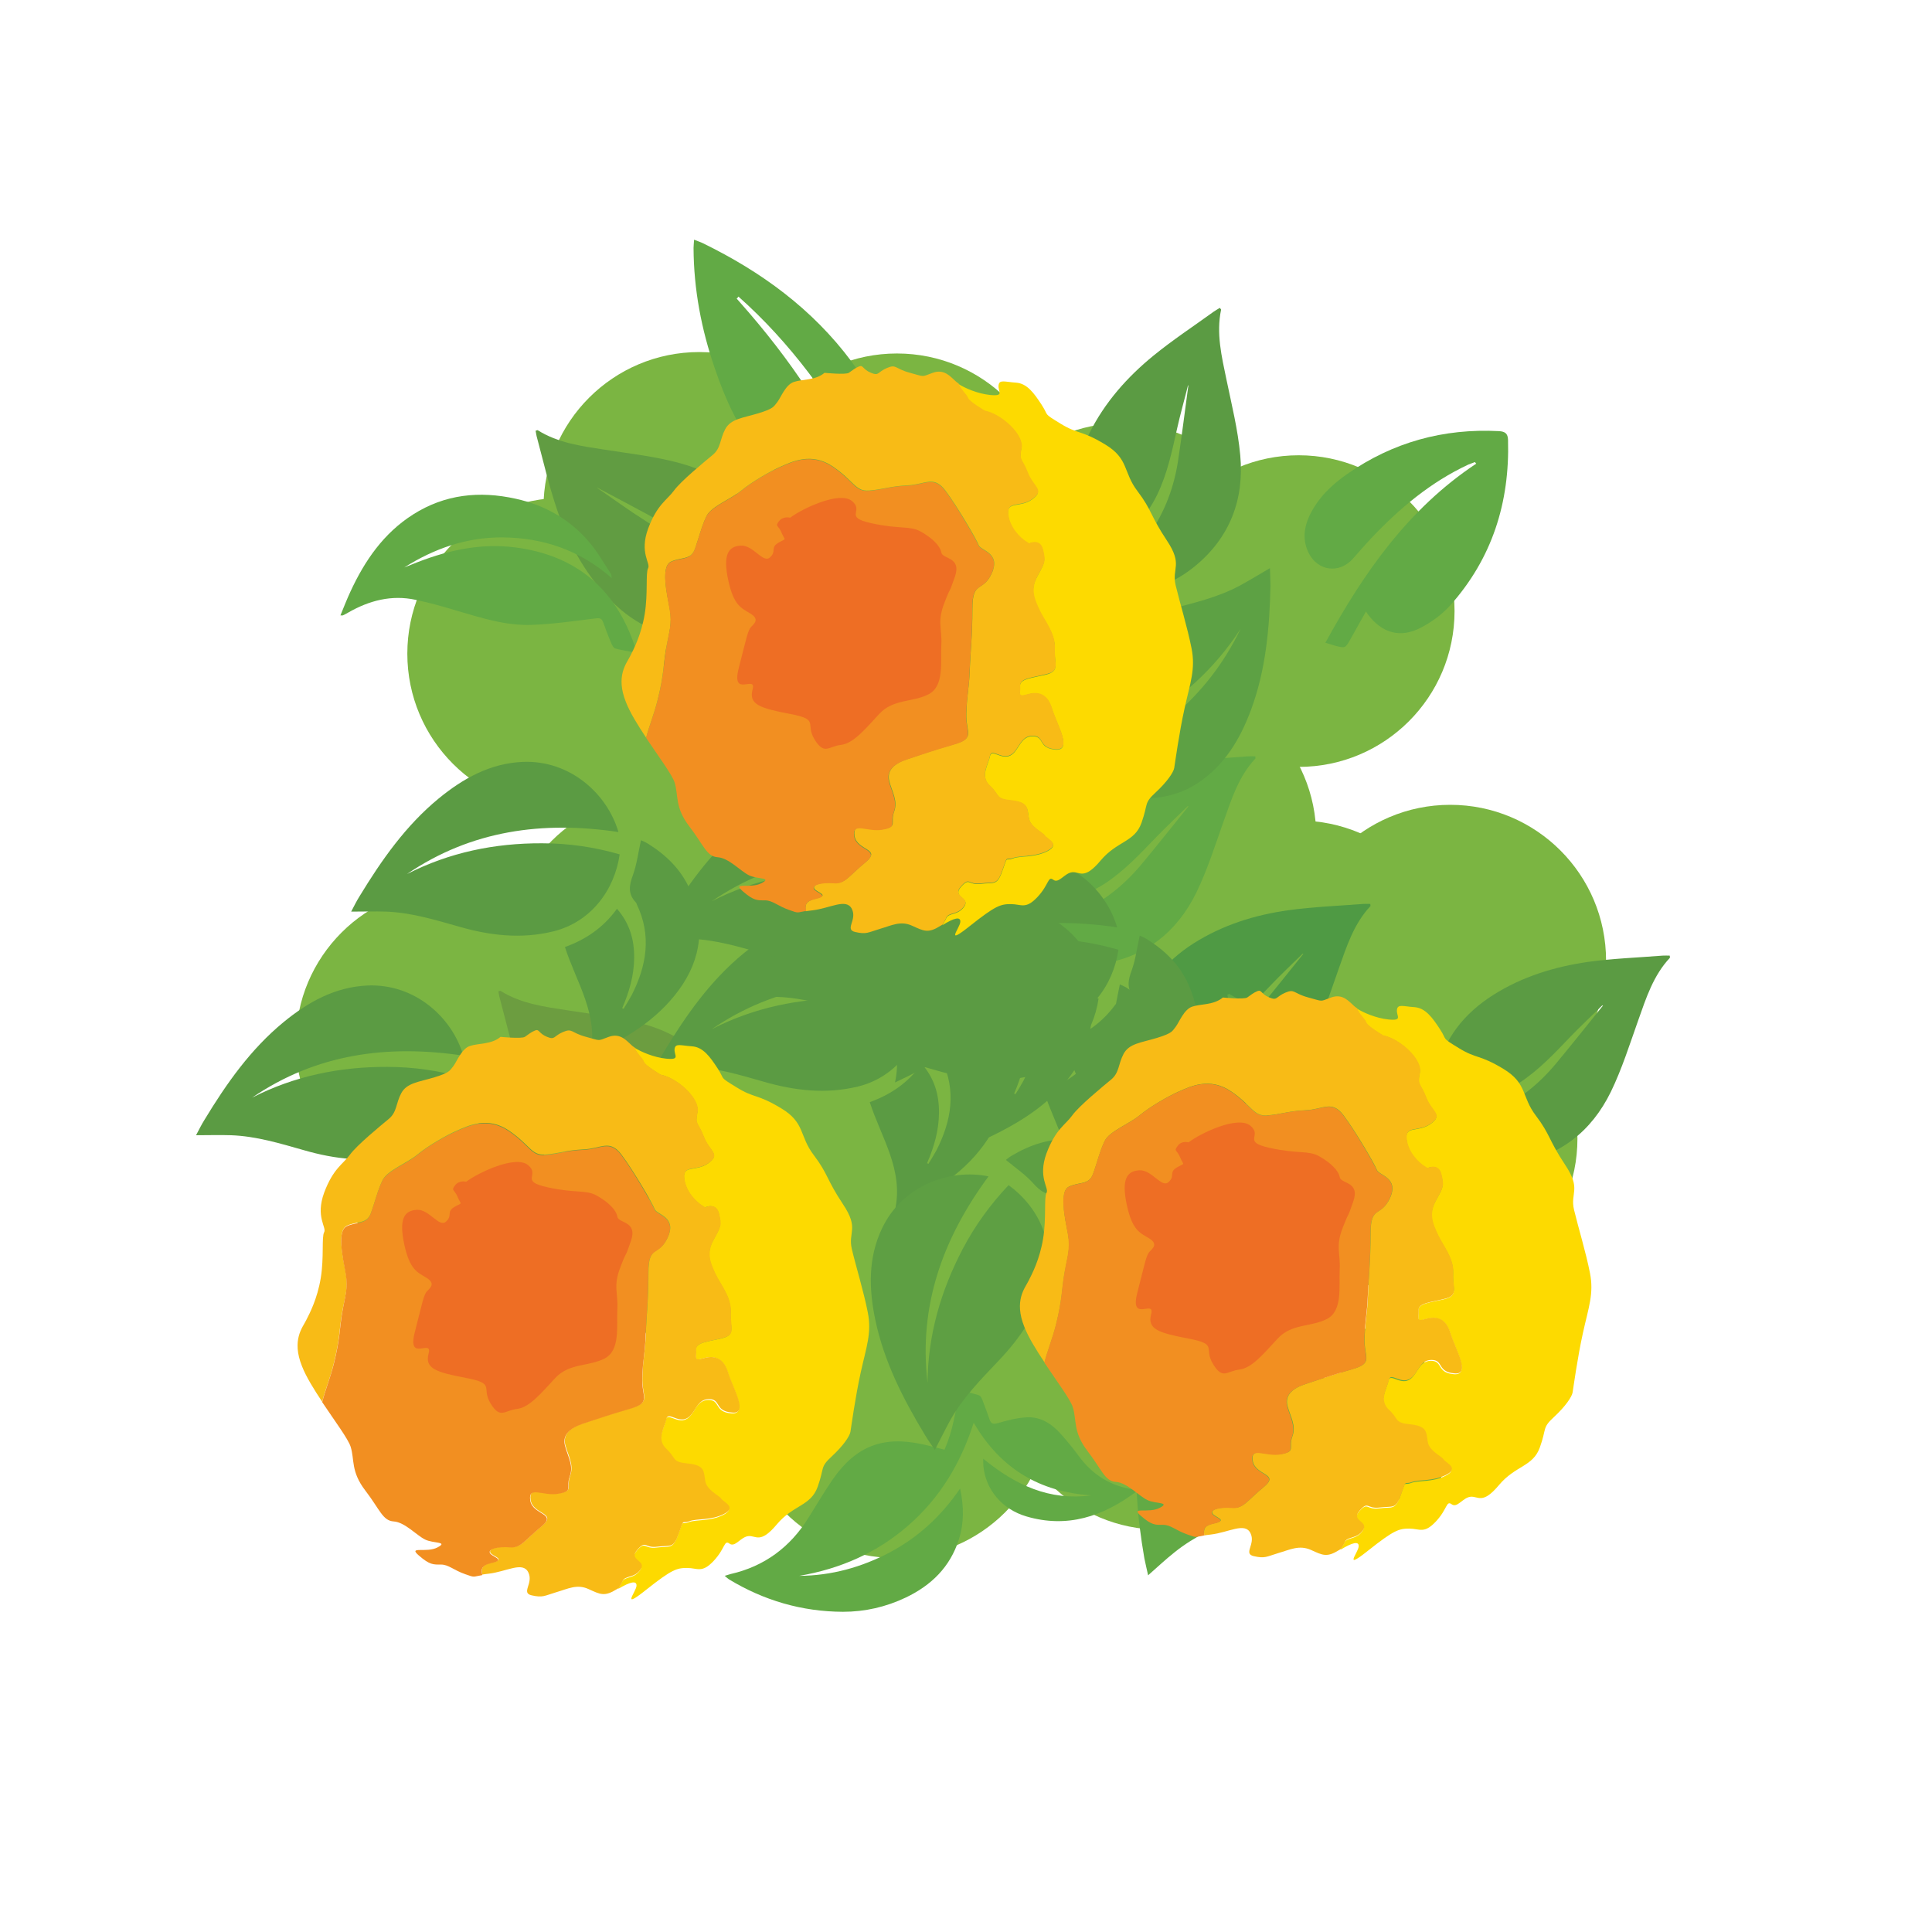 <?xml version="1.0" encoding="utf-8"?>
<!-- Generator: Adobe Illustrator 23.1.1, SVG Export Plug-In . SVG Version: 6.00 Build 0)  -->
<svg version="1.1" id="Layer_1" xmlns="http://www.w3.org/2000/svg" xmlns:xlink="http://www.w3.org/1999/xlink" x="0px" y="0px"
	 viewBox="0 0 108 108" style="enable-background:new 0 0 108 108;" xml:space="preserve">
<style type="text/css">
	.st0{fill:#7BB542;}
	.st1{fill:#62AA45;}
	.st2{fill:#5B9B43;}
	.st3{fill:#5DA144;}
	.st4{fill:#4F9A44;}
	.st5{fill:#619C42;}
	.st6{fill:#6C9D40;}
	.st7{fill:#5E9F43;}
	.st8{fill:#FDDA00;}
	.st9{fill:#F8BB16;}
	.st10{fill:#F28F21;}
	.st11{fill:#EE6E24;}
</style>
<g>
	<path class="st0" d="M40.19,36.54c0,4.81-3.9,8.71-8.71,8.71c-4.81,0-8.71-3.9-8.71-8.71c0-4.81,3.9-8.71,8.71-8.71
		C36.29,27.82,40.19,31.73,40.19,36.54"/>
	<path class="st0" d="M47.8,28.39c0,4.81-3.9,8.71-8.71,8.71c-4.81,0-8.71-3.9-8.71-8.71s3.9-8.71,8.71-8.71
		C43.9,19.68,47.8,23.58,47.8,28.39"/>
	<path class="st0" d="M58.85,28.47c0,4.81-3.9,8.71-8.71,8.71c-4.81,0-8.71-3.9-8.71-8.71c0-4.81,3.9-8.71,8.71-8.71
		C54.95,19.76,58.85,23.66,58.85,28.47"/>
	<path class="st0" d="M71.46,32.36c0,4.81-3.9,8.71-8.71,8.71c-4.81,0-8.71-3.9-8.71-8.71c0-4.81,3.9-8.71,8.71-8.71
		C67.56,23.64,71.46,27.55,71.46,32.36"/>
	<path class="st0" d="M81.31,34.16c0,4.81-3.9,8.71-8.71,8.71c-4.81,0-8.71-3.9-8.71-8.71c0-4.81,3.9-8.71,8.71-8.71
		C77.4,25.45,81.31,29.35,81.31,34.16"/>
	<path class="st0" d="M89.78,53.7c0,4.81-3.9,8.71-8.71,8.71c-4.81,0-8.71-3.9-8.71-8.71c0-4.81,3.9-8.71,8.71-8.71
		C85.88,44.99,89.78,48.89,89.78,53.7"/>
	<path class="st0" d="M81.31,54.58c0,4.81-3.9,8.71-8.71,8.71c-4.81,0-8.71-3.9-8.71-8.71c0-4.81,3.9-8.71,8.71-8.71
		C77.4,45.87,81.31,49.77,81.31,54.58"/>
	<path class="st0" d="M88.18,63.65c0,4.81-3.9,8.71-8.71,8.71c-4.81,0-8.71-3.9-8.71-8.71c0-4.81,3.9-8.71,8.71-8.71
		C84.28,54.94,88.18,58.84,88.18,63.65"/>
	<path class="st0" d="M73.58,76.8c0,4.81-3.9,8.71-8.71,8.71c-4.81,0-8.71-3.9-8.71-8.71c0-4.81,3.9-8.71,8.71-8.71
		C69.68,68.09,73.58,71.99,73.58,76.8"/>
	<path class="st0" d="M58.74,78.38c0,4.81-3.9,8.71-8.71,8.71c-4.81,0-8.71-3.9-8.71-8.71s3.9-8.71,8.71-8.71
		C54.84,69.67,58.74,73.57,58.74,78.38"/>
	<path class="st0" d="M37.19,70.28c0,4.81-3.9,8.71-8.71,8.71c-4.81,0-8.71-3.9-8.71-8.71c0-4.81,3.9-8.71,8.71-8.71
		C33.29,61.57,37.19,65.47,37.19,70.28"/>
	<path class="st0" d="M33.96,58.29c0,4.81-3.9,8.71-8.71,8.71c-4.81,0-8.71-3.9-8.71-8.71c0-4.81,3.9-8.71,8.71-8.71
		C30.06,49.57,33.96,53.47,33.96,58.29"/>
	<path class="st0" d="M47.17,39.42c0,4.81-3.9,8.71-8.71,8.71c-4.81,0-8.71-3.9-8.71-8.71c0-4.81,3.9-8.71,8.71-8.71
		C43.27,30.71,47.17,34.61,47.17,39.42"/>
	<path class="st0" d="M60.86,42.32c0,4.81-3.9,8.71-8.71,8.71c-4.81,0-8.71-3.9-8.71-8.71c0-4.81,3.9-8.71,8.71-8.71
		C56.95,33.6,60.86,37.5,60.86,42.32"/>
	<path class="st0" d="M73.58,46.77c0,4.81-3.9,8.71-8.71,8.71c-4.81,0-8.71-3.9-8.71-8.71c0-4.81,3.9-8.71,8.71-8.71
		C69.68,38.06,73.58,41.96,73.58,46.77"/>
	<path class="st0" d="M73.58,58.29c0,4.81-3.9,8.71-8.71,8.71c-4.81,0-8.71-3.9-8.71-8.71c0-4.81,3.9-8.71,8.71-8.71
		C69.68,49.57,73.58,53.47,73.58,58.29"/>
	<path class="st0" d="M62.92,66.06c0,4.81-3.9,8.71-8.71,8.71c-4.81,0-8.71-3.9-8.71-8.71c0-4.81,3.9-8.71,8.71-8.71
		C59.02,57.35,62.92,61.25,62.92,66.06"/>
	<path class="st0" d="M48.01,65.09c0,4.81-3.9,8.71-8.71,8.71c-4.81,0-8.71-3.9-8.71-8.71c0-4.81,3.9-8.71,8.71-8.71
		C44.11,56.38,48.01,60.28,48.01,65.09"/>
	<path class="st0" d="M50.03,66.98c0,4.81-3.9,8.71-8.71,8.71c-4.81,0-8.71-3.9-8.71-8.71s3.9-8.71,8.71-8.71
		C46.13,58.26,50.03,62.16,50.03,66.98"/>
	<path class="st0" d="M45.71,53.16c0,4.81-3.9,8.71-8.71,8.71c-4.81,0-8.71-3.9-8.71-8.71c0-4.81,3.9-8.71,8.71-8.71
		C41.81,44.45,45.71,48.35,45.71,53.16"/>
	<path class="st1" d="M40.51,88.09c0.14-0.04,0.24-0.07,0.33-0.1c1.89-0.43,3.33-1.5,4.35-3.14c0.45-0.72,0.88-1.45,1.36-2.15
		c1.3-1.87,2.81-2.45,5.04-1.96c0.4,0.09,0.79,0.19,1.21,0.3c0.46-1.06,0.64-2.16,0.81-3.33c0.4,0.1,0.77,0.17,1.12,0.29
		c0.09,0.03,0.16,0.18,0.2,0.29c0.13,0.34,0.26,0.69,0.38,1.04c0.09,0.26,0.2,0.3,0.48,0.22c0.52-0.15,1.05-0.29,1.59-0.32
		c0.79-0.05,1.41,0.36,1.92,0.93c0.36,0.4,0.71,0.83,1.03,1.27c0.77,1.03,1.77,1.65,3.04,1.83c0.05,0.01,0.09,0.03,0.14,0.04
		c-0.01,0.05-0.01,0.1-0.03,0.11c-1.83,1.36-3.82,2.03-6.1,1.36c-1.37-0.4-2.29-1.51-2.41-2.83c-0.01-0.11,0-0.22-0.01-0.4
		c1.79,1.47,3.71,2.37,6.04,2.05c-2.87-0.19-5.07-1.48-6.57-4.06c-0.73,2.29-1.9,4.21-3.65,5.74c-1.75,1.53-3.81,2.43-6.1,2.82
		c1.8-0.01,3.48-0.48,5.06-1.31c1.58-0.84,2.87-2.02,3.93-3.57c0.22,1.02,0.22,1.94-0.07,2.85c-0.49,1.54-1.54,2.56-2.96,3.24
		c-1.11,0.53-2.29,0.8-3.52,0.8c-2.29-0.01-4.42-0.63-6.38-1.82C40.68,88.24,40.62,88.18,40.51,88.09"/>
	<path class="st2" d="M89.57,56.2c-0.59,0.58-1.2,1.15-1.78,1.75c-0.89,0.93-1.76,1.86-2.84,2.57c-1.35,0.88-3.44,1.48-4.89,1.33
		c0.08-0.63,0.12-1.27,0.25-1.9c0.41-1.9,1.54-3.3,3.16-4.33c1.63-1.03,3.43-1.58,5.31-1.85c1.38-0.19,2.77-0.24,4.16-0.35
		c0.13-0.01,0.27,0,0.4,0c0,0.08,0.02,0.11,0.01,0.12c-0.93,0.99-1.33,2.25-1.77,3.49c-0.48,1.35-0.91,2.72-1.53,4
		c-1.09,2.23-2.88,3.64-5.38,4c-1.25,0.18-2.48,0.04-3.61-0.58c-0.02-0.01-0.05-0.02-0.06-0.04c-0.6-0.74-1.4-0.61-2.2-0.54
		c-0.59,0.05-0.75-0.12-0.79-0.83c0.49,0,0.98,0.01,1.47,0c3.01-0.09,5.53-1.23,7.48-3.56c0.9-1.08,1.77-2.18,2.65-3.27
		C89.59,56.22,89.58,56.21,89.57,56.2"/>
	<path class="st2" d="M66.41,21.54c-0.2,0.81-0.43,1.61-0.61,2.42c-0.28,1.25-0.54,2.5-1.1,3.67c-0.69,1.45-2.18,3.05-3.49,3.67
		c-0.26-0.58-0.56-1.15-0.77-1.75c-0.64-1.84-0.4-3.62,0.46-5.34c0.86-1.72,2.11-3.13,3.58-4.33c1.08-0.88,2.25-1.65,3.37-2.46
		c0.11-0.08,0.23-0.14,0.34-0.21c0.04,0.06,0.07,0.08,0.07,0.1c-0.28,1.33,0.03,2.61,0.3,3.91c0.29,1.4,0.64,2.8,0.77,4.22
		c0.23,2.47-0.57,4.6-2.53,6.21c-0.98,0.8-2.1,1.32-3.39,1.38c-0.03,0-0.05,0.01-0.08,0c-0.9-0.33-1.52,0.21-2.17,0.68
		c-0.48,0.35-0.7,0.28-1.11-0.3c0.42-0.26,0.85-0.5,1.26-0.77c2.53-1.64,4.1-3.92,4.55-6.92c0.21-1.39,0.38-2.78,0.57-4.17
		C66.44,21.55,66.42,21.55,66.41,21.54"/>
	<path class="st1" d="M66.4,45.06c-0.59,0.58-1.2,1.15-1.78,1.75c-0.89,0.92-1.76,1.86-2.84,2.57c-1.35,0.88-3.44,1.48-4.89,1.33
		c0.08-0.63,0.12-1.27,0.25-1.9c0.41-1.9,1.54-3.3,3.16-4.33c1.63-1.03,3.43-1.59,5.31-1.85c1.38-0.19,2.77-0.24,4.16-0.35
		c0.13-0.01,0.27,0,0.4,0c0,0.08,0.02,0.11,0.01,0.12c-0.93,0.99-1.33,2.25-1.77,3.49c-0.48,1.35-0.91,2.72-1.53,4
		c-1.09,2.23-2.88,3.64-5.38,4c-1.25,0.18-2.48,0.04-3.61-0.58c-0.02-0.01-0.05-0.02-0.06-0.04c-0.6-0.74-1.4-0.61-2.2-0.54
		c-0.59,0.05-0.75-0.12-0.79-0.83c0.49,0,0.98,0.01,1.47,0c3.01-0.09,5.53-1.23,7.48-3.56c0.9-1.08,1.77-2.18,2.65-3.27
		C66.41,45.08,66.4,45.07,66.4,45.06"/>
	<path class="st3" d="M40.29,39.23c0.69,0.46,1.38,0.93,2.09,1.37c1.09,0.67,2.19,1.33,3.11,2.24c1.15,1.13,2.17,3.06,2.33,4.5
		c-0.64,0.05-1.27,0.15-1.91,0.15c-1.95,0-3.55-0.81-4.89-2.18c-1.35-1.37-2.27-3.02-2.92-4.8c-0.48-1.31-0.82-2.66-1.22-3.99
		c-0.04-0.13-0.06-0.26-0.08-0.39c0.07-0.02,0.1-0.04,0.12-0.03c1.17,0.7,2.48,0.83,3.79,1c1.42,0.19,2.85,0.32,4.24,0.66
		c2.41,0.59,4.16,2.05,5.04,4.42c0.44,1.19,0.55,2.42,0.19,3.66c-0.01,0.02-0.01,0.05-0.02,0.07c-0.6,0.74-0.3,1.5-0.07,2.27
		c0.17,0.57,0.04,0.76-0.65,0.95c-0.1-0.48-0.19-0.96-0.31-1.44c-0.72-2.93-2.36-5.15-5.04-6.57c-1.24-0.65-2.5-1.27-3.75-1.91
		L40.29,39.23z"/>
	<path class="st4" d="M72.82,53.31c-0.59,0.58-1.2,1.15-1.77,1.75c-0.89,0.93-1.76,1.86-2.84,2.57c-1.35,0.88-3.44,1.48-4.89,1.33
		c0.08-0.63,0.12-1.27,0.25-1.9c0.41-1.9,1.54-3.3,3.16-4.33c1.63-1.03,3.43-1.59,5.31-1.85c1.38-0.19,2.77-0.24,4.16-0.35
		c0.13-0.01,0.27,0,0.4,0c0,0.08,0.02,0.11,0.01,0.12c-0.93,0.99-1.33,2.25-1.77,3.49c-0.48,1.35-0.91,2.72-1.53,4
		c-1.09,2.23-2.88,3.64-5.38,4c-1.25,0.18-2.48,0.04-3.61-0.58c-0.02-0.01-0.05-0.02-0.07-0.04c-0.6-0.74-1.4-0.61-2.2-0.54
		c-0.59,0.05-0.75-0.12-0.79-0.83c0.49,0,0.98,0.01,1.47,0c3.01-0.09,5.53-1.23,7.48-3.56c0.9-1.08,1.77-2.18,2.65-3.27
		C72.84,53.33,72.83,53.32,72.82,53.31"/>
	<path class="st5" d="M33.38,27.27c0.68,0.47,1.36,0.96,2.05,1.42c1.08,0.7,2.15,1.38,3.05,2.31c1.12,1.16,2.1,3.11,2.22,4.55
		c-0.64,0.04-1.27,0.12-1.91,0.11c-1.95-0.05-3.53-0.89-4.84-2.3c-1.31-1.4-2.2-3.07-2.81-4.87c-0.45-1.32-0.76-2.68-1.12-4.02
		c-0.04-0.13-0.05-0.26-0.08-0.39c0.07-0.02,0.1-0.04,0.12-0.03c1.15,0.72,2.46,0.89,3.76,1.09c1.41,0.22,2.85,0.38,4.22,0.76
		c2.39,0.65,4.11,2.15,4.93,4.54c0.41,1.2,0.5,2.43,0.1,3.66c-0.01,0.02-0.01,0.05-0.03,0.07c-0.62,0.73-0.34,1.49-0.12,2.27
		c0.16,0.57,0.02,0.76-0.67,0.93c-0.09-0.48-0.17-0.97-0.28-1.45c-0.65-2.94-2.24-5.21-4.89-6.68c-1.23-0.68-2.47-1.33-3.71-1.99
		C33.4,27.25,33.39,27.26,33.38,27.27"/>
	<path class="st6" d="M31.3,58.61c0.68,0.47,1.36,0.96,2.05,1.42c1.08,0.7,2.15,1.38,3.05,2.31c1.12,1.16,2.1,3.11,2.22,4.55
		c-0.64,0.04-1.27,0.12-1.91,0.11c-1.95-0.05-3.53-0.9-4.84-2.3c-1.31-1.4-2.2-3.07-2.81-4.87c-0.45-1.32-0.76-2.68-1.12-4.02
		c-0.04-0.13-0.05-0.26-0.08-0.39c0.07-0.02,0.1-0.04,0.12-0.03c1.15,0.72,2.46,0.89,3.76,1.09c1.41,0.22,2.85,0.38,4.22,0.76
		c2.39,0.65,4.11,2.15,4.93,4.54c0.41,1.2,0.5,2.43,0.1,3.66C41,65.46,41,65.49,40.98,65.51c-0.62,0.73-0.34,1.49-0.12,2.27
		c0.16,0.57,0.02,0.76-0.67,0.93c-0.09-0.48-0.17-0.97-0.28-1.45c-0.65-2.94-2.24-5.21-4.89-6.68c-1.23-0.68-2.47-1.33-3.71-1.99
		C31.31,58.59,31.3,58.6,31.3,58.61"/>
	<path class="st1" d="M72.05,58.79c0.68,0.47,1.36,0.96,2.05,1.42c1.08,0.7,2.15,1.38,3.05,2.31c1.12,1.16,2.1,3.11,2.22,4.55
		c-0.64,0.04-1.27,0.12-1.91,0.11c-1.95-0.05-3.53-0.9-4.84-2.3c-1.31-1.4-2.2-3.07-2.81-4.87c-0.45-1.32-0.76-2.68-1.12-4.02
		c-0.04-0.13-0.05-0.26-0.08-0.39c0.07-0.02,0.1-0.04,0.12-0.03c1.15,0.72,2.46,0.89,3.76,1.09c1.41,0.22,2.85,0.38,4.22,0.76
		c2.39,0.65,4.11,2.15,4.93,4.54c0.41,1.2,0.5,2.43,0.1,3.66c-0.01,0.02-0.01,0.05-0.03,0.07c-0.62,0.73-0.34,1.49-0.12,2.27
		c0.16,0.57,0.02,0.76-0.67,0.93c-0.09-0.48-0.17-0.97-0.28-1.45c-0.65-2.94-2.24-5.21-4.89-6.68c-1.23-0.68-2.47-1.33-3.71-1.99
		L72.05,58.79z"/>
	<path class="st1" d="M82.45,25.83c-0.12,0.05-0.25,0.09-0.37,0.14c-2.1,0.98-3.84,2.44-5.42,4.11c-0.36,0.38-0.69,0.77-1.04,1.16
		c-0.75,0.84-1.95,0.69-2.46-0.32c-0.35-0.7-0.28-1.4,0.04-2.09c0.47-0.99,1.24-1.73,2.12-2.34c2.54-1.77,5.37-2.55,8.47-2.39
		c0.34,0.02,0.5,0.13,0.51,0.49c0.1,3.5-0.89,6.63-3.24,9.26c-0.45,0.5-1.03,0.92-1.62,1.23c-1.15,0.61-2.18,0.32-2.97-0.73
		c-0.03-0.04-0.06-0.08-0.11-0.17c-0.31,0.56-0.6,1.06-0.88,1.57c-0.28,0.49-0.28,0.49-0.83,0.35c-0.18-0.05-0.35-0.11-0.56-0.17
		c2.15-3.93,4.65-7.5,8.43-10.01C82.5,25.89,82.47,25.86,82.45,25.83"/>
	<path class="st1" d="M41.18,16.69c0.23,0.26,0.46,0.53,0.69,0.79c2.76,3.21,5.04,6.72,6.57,10.69c0.08,0.21,0.16,0.43,0.24,0.64
		c0.08,0.22,0.03,0.35-0.24,0.31c-0.01,0-0.03-0.01-0.04-0.01c-0.96-0.09-0.96-0.09-1.24-1.03c-0.09-0.3-0.19-0.6-0.28-0.87
		c-0.51,0.03-0.99,0.12-1.46,0.07c-1.24-0.13-2.13-0.89-2.89-1.8c-1.21-1.44-1.97-3.12-2.57-4.88c-0.75-2.18-1.18-4.42-1.19-6.74
		c0-0.13,0.02-0.27,0.03-0.46c0.2,0.08,0.36,0.13,0.5,0.2c3.26,1.59,6.12,3.68,8.3,6.61c0.75,1.01,1.3,2.12,1.39,3.4
		c0.05,0.73-0.19,1.56-0.62,2.09c-1.92-3.4-4.16-6.52-7.09-9.12C41.24,16.64,41.21,16.67,41.18,16.69"/>
	<path class="st1" d="M34.2,32.32c-1.79-1.57-3.84-2.26-6.12-2.28c-1.99-0.01-3.8,0.62-5.48,1.68c0.13-0.05,0.26-0.1,0.38-0.15
		c1.87-0.77,3.8-1.23,5.82-0.97c3.35,0.43,5.58,2.27,6.67,5.48c0.02,0.07,0.05,0.14,0.06,0.22c0.01,0.03-0.01,0.07-0.04,0.17
		c-0.37-0.07-0.74-0.12-1.1-0.22c-0.1-0.03-0.18-0.2-0.23-0.32c-0.16-0.37-0.3-0.75-0.44-1.14c-0.08-0.23-0.2-0.25-0.43-0.22
		c-1.18,0.14-2.36,0.32-3.55,0.36c-1.45,0.06-2.83-0.39-4.2-0.79c-0.76-0.23-1.53-0.45-2.31-0.61c-1.34-0.29-2.59,0.04-3.76,0.71
		c-0.1,0.06-0.2,0.11-0.3,0.16c-0.02,0.01-0.05,0-0.14,0c0.19-0.46,0.36-0.9,0.56-1.33c0.8-1.73,1.85-3.26,3.5-4.31
		c1.78-1.13,3.71-1.33,5.74-0.88c1.64,0.36,3.04,1.16,4.13,2.45c0.45,0.53,0.8,1.16,1.19,1.75C34.18,32.13,34.18,32.2,34.2,32.32"/>
	<path class="st2" d="M14.09,61.36c2.36-1.21,4.9-1.73,7.55-1.72c1.48,0,2.92,0.21,4.34,0.62c-0.29,2.02-1.63,3.8-3.73,4.31
		c-1.78,0.43-3.52,0.23-5.25-0.27c-1.34-0.38-2.68-0.79-4.09-0.84c-0.63-0.02-1.26,0-1.95,0c0.16-0.3,0.3-0.59,0.47-0.86
		c1.23-2.03,2.58-3.95,4.43-5.47c1.37-1.12,2.87-1.96,4.69-2.04c2.65-0.11,4.73,1.79,5.35,3.92C21.67,58.38,17.69,58.9,14.09,61.36"
		/>
	<path class="st2" d="M26.19,68.89c0.15-0.25,0.31-0.5,0.45-0.76c0.84-1.65,1.12-3.33,0.29-5.07c-0.02-0.05-0.04-0.1-0.07-0.13
		c-0.44-0.47-0.36-0.95-0.15-1.51c0.22-0.61,0.3-1.27,0.45-1.95c0.09,0.04,0.24,0.1,0.37,0.18c1.02,0.63,1.86,1.44,2.35,2.54
		c0.88,1.99,0.69,3.89-0.61,5.66c-1.25,1.7-2.99,2.73-4.95,3.64c0.5-2.27-0.77-4.06-1.41-6.05c1.17-0.42,2.15-1.09,2.91-2.14
		c0.71,0.82,0.97,1.73,0.96,2.75c0,0.99-0.28,1.91-0.67,2.81C26.14,68.86,26.17,68.87,26.19,68.89"/>
	<path class="st2" d="M22.75,48.86c2.37-1.21,4.9-1.73,7.55-1.72c1.48,0,2.92,0.21,4.34,0.62c-0.29,2.02-1.63,3.8-3.73,4.31
		c-1.78,0.43-3.52,0.23-5.25-0.27c-1.34-0.38-2.68-0.79-4.08-0.84c-0.63-0.02-1.26,0-1.95,0c0.16-0.3,0.3-0.59,0.47-0.86
		c1.23-2.02,2.58-3.95,4.43-5.47c1.37-1.12,2.87-1.96,4.69-2.04c2.65-0.11,4.73,1.79,5.35,3.92C30.34,45.88,26.35,46.41,22.75,48.86
		"/>
	<path class="st2" d="M34.86,56.39c0.15-0.25,0.31-0.5,0.45-0.76c0.84-1.65,1.12-3.33,0.29-5.07c-0.02-0.05-0.03-0.1-0.07-0.13
		c-0.44-0.47-0.36-0.95-0.15-1.51c0.22-0.61,0.3-1.27,0.45-1.95c0.09,0.04,0.24,0.1,0.37,0.18c1.02,0.63,1.86,1.44,2.35,2.54
		c0.88,1.99,0.69,3.89-0.61,5.66c-1.25,1.7-2.99,2.73-4.95,3.64c0.5-2.27-0.77-4.06-1.41-6.05c1.17-0.42,2.15-1.09,2.91-2.14
		c0.71,0.82,0.97,1.73,0.96,2.75c-0.01,0.99-0.28,1.91-0.67,2.81C34.8,56.37,34.83,56.38,34.86,56.39"/>
	<path class="st2" d="M39.79,57.53c2.36-1.21,4.9-1.73,7.55-1.72c1.48,0,2.92,0.21,4.34,0.62c-0.29,2.02-1.63,3.8-3.73,4.31
		c-1.78,0.43-3.52,0.23-5.25-0.27c-1.34-0.38-2.68-0.79-4.09-0.84c-0.63-0.02-1.26,0-1.95,0c0.16-0.3,0.3-0.59,0.47-0.86
		c1.23-2.03,2.58-3.95,4.43-5.47c1.37-1.12,2.87-1.96,4.69-2.04c2.65-0.11,4.73,1.79,5.35,3.92C47.37,54.55,43.39,55.07,39.79,57.53
		"/>
	<path class="st2" d="M51.9,65.06c0.15-0.25,0.31-0.5,0.45-0.76c0.84-1.65,1.12-3.33,0.29-5.07c-0.02-0.05-0.04-0.1-0.07-0.13
		c-0.44-0.47-0.36-0.95-0.15-1.51c0.22-0.61,0.3-1.27,0.45-1.95c0.09,0.04,0.24,0.1,0.37,0.18c1.02,0.63,1.86,1.44,2.35,2.54
		c0.88,1.99,0.69,3.89-0.61,5.66c-1.25,1.7-2.99,2.73-4.95,3.64c0.5-2.27-0.77-4.06-1.41-6.05c1.17-0.42,2.15-1.09,2.91-2.14
		c0.71,0.82,0.97,1.73,0.96,2.75c-0.01,0.99-0.28,1.91-0.67,2.81C51.84,65.03,51.87,65.04,51.9,65.06"/>
	<path class="st2" d="M44.66,53.63c2.37-1.21,4.9-1.73,7.55-1.72c1.48,0,2.92,0.21,4.34,0.62c-0.29,2.02-1.63,3.8-3.73,4.31
		c-1.78,0.43-3.52,0.23-5.25-0.27c-1.34-0.38-2.68-0.79-4.08-0.84c-0.63-0.02-1.26,0-1.95,0c0.16-0.3,0.3-0.59,0.47-0.86
		c1.23-2.02,2.58-3.95,4.43-5.47c1.37-1.12,2.87-1.96,4.69-2.04c2.65-0.11,4.73,1.79,5.35,3.92C52.24,50.65,48.26,51.18,44.66,53.63
		"/>
	<path class="st2" d="M56.77,61.16c0.15-0.25,0.31-0.5,0.45-0.76c0.84-1.65,1.12-3.33,0.29-5.07c-0.02-0.05-0.03-0.1-0.07-0.13
		c-0.44-0.47-0.36-0.95-0.15-1.51c0.22-0.61,0.3-1.27,0.45-1.95c0.09,0.04,0.24,0.1,0.37,0.18c1.02,0.63,1.86,1.44,2.35,2.54
		c0.88,1.99,0.69,3.89-0.61,5.66c-1.25,1.7-2.99,2.73-4.95,3.64c0.5-2.27-0.77-4.06-1.41-6.05c1.17-0.42,2.15-1.09,2.91-2.14
		c0.71,0.82,0.97,1.73,0.96,2.75c-0.01,0.99-0.28,1.91-0.67,2.81C56.71,61.14,56.74,61.15,56.77,61.16"/>
	<path class="st2" d="M50.63,54.19c2.36-1.21,4.9-1.73,7.55-1.72c1.48,0,2.92,0.21,4.34,0.62c-0.29,2.02-1.63,3.8-3.73,4.31
		c-1.78,0.43-3.52,0.23-5.25-0.27c-1.34-0.38-2.68-0.79-4.08-0.84c-0.63-0.02-1.26,0-1.95,0c0.16-0.3,0.3-0.59,0.47-0.86
		c1.23-2.02,2.58-3.95,4.43-5.47c1.37-1.12,2.87-1.96,4.69-2.04c2.65-0.11,4.73,1.79,5.35,3.92C58.22,51.21,54.23,51.74,50.63,54.19
		"/>
	<path class="st2" d="M62.74,61.72c0.15-0.25,0.31-0.5,0.45-0.76c0.84-1.65,1.12-3.33,0.29-5.07c-0.02-0.05-0.04-0.1-0.07-0.13
		c-0.44-0.47-0.36-0.95-0.15-1.51c0.22-0.61,0.3-1.27,0.45-1.95c0.09,0.04,0.24,0.1,0.37,0.18c1.02,0.63,1.86,1.44,2.35,2.54
		c0.88,1.99,0.69,3.89-0.61,5.66c-1.25,1.7-2.99,2.73-4.95,3.64c0.5-2.27-0.77-4.06-1.41-6.05c1.17-0.42,2.15-1.09,2.91-2.14
		c0.71,0.82,0.97,1.73,0.96,2.75c-0.01,0.99-0.28,1.91-0.67,2.81C62.68,61.7,62.71,61.71,62.74,61.72"/>
	<path class="st2" d="M49.52,56.92c2.37-1.21,4.9-1.73,7.55-1.72c1.48,0,2.92,0.21,4.34,0.62c-0.29,2.02-1.63,3.8-3.73,4.31
		c-1.78,0.43-3.52,0.23-5.25-0.27c-1.34-0.38-2.68-0.79-4.08-0.84c-0.63-0.02-1.26,0-1.95,0.01c0.16-0.3,0.3-0.59,0.47-0.86
		c1.23-2.03,2.58-3.95,4.43-5.47c1.37-1.12,2.87-1.96,4.69-2.04c2.65-0.11,4.73,1.79,5.35,3.92C57.1,53.94,53.12,54.47,49.52,56.92"
		/>
	<path class="st2" d="M61.63,64.45c0.15-0.25,0.31-0.5,0.45-0.76c0.84-1.65,1.12-3.33,0.29-5.07c-0.02-0.05-0.03-0.1-0.07-0.13
		c-0.44-0.47-0.36-0.95-0.15-1.51c0.22-0.61,0.3-1.27,0.45-1.95c0.09,0.04,0.24,0.1,0.37,0.18c1.02,0.63,1.86,1.44,2.35,2.54
		c0.88,1.99,0.69,3.89-0.61,5.66c-1.25,1.7-2.99,2.73-4.95,3.64c0.5-2.27-0.77-4.06-1.41-6.05c1.17-0.42,2.15-1.09,2.91-2.14
		c0.71,0.82,0.97,1.73,0.96,2.75c-0.01,0.99-0.28,1.91-0.67,2.81C61.57,64.43,61.6,64.44,61.63,64.45"/>
	<path class="st2" d="M39.79,50.38c2.36-1.21,4.9-1.73,7.55-1.72c1.48,0,2.92,0.21,4.34,0.62c-0.29,2.02-1.63,3.8-3.73,4.31
		c-1.78,0.43-3.52,0.23-5.25-0.27c-1.34-0.38-2.68-0.79-4.09-0.84c-0.63-0.02-1.26,0-1.95,0c0.16-0.3,0.3-0.59,0.47-0.86
		c1.23-2.03,2.58-3.95,4.43-5.47c1.37-1.12,2.87-1.96,4.69-2.04c2.65-0.11,4.73,1.79,5.35,3.92C47.37,47.4,43.39,47.92,39.79,50.38"
		/>
	<path class="st2" d="M51.9,57.91c0.15-0.25,0.31-0.5,0.45-0.76c0.84-1.65,1.12-3.33,0.29-5.07c-0.02-0.05-0.04-0.1-0.07-0.13
		c-0.44-0.47-0.36-0.95-0.15-1.51c0.22-0.61,0.3-1.27,0.45-1.95c0.09,0.04,0.24,0.1,0.37,0.18c1.02,0.63,1.86,1.44,2.35,2.54
		c0.88,1.99,0.69,3.89-0.61,5.66c-1.25,1.7-2.99,2.73-4.95,3.64c0.5-2.27-0.77-4.06-1.41-6.05c1.17-0.42,2.15-1.09,2.91-2.14
		c0.71,0.82,0.97,1.73,0.96,2.75c-0.01,0.99-0.28,1.91-0.67,2.81C51.84,57.88,51.87,57.89,51.9,57.91"/>
	<path class="st1" d="M65.17,84.41c1-2.47,2.57-4.51,4.58-6.24c1.12-0.96,2.35-1.75,3.69-2.37c1.1,1.72,1.26,3.94,0,5.7
		c-1.06,1.49-2.51,2.48-4.15,3.24c-1.26,0.59-2.54,1.15-3.64,2.04c-0.49,0.39-0.95,0.82-1.47,1.28c-0.07-0.33-0.15-0.64-0.21-0.95
		c-0.4-2.33-0.63-4.67-0.23-7.03c0.3-1.74,0.88-3.36,2.21-4.61c1.93-1.82,4.75-1.75,6.61-0.53C68.96,77.19,66.29,80.2,65.17,84.41"
		/>
	<path class="st1" d="M79.26,82.18c-0.05-0.29-0.09-0.58-0.16-0.87c-0.45-1.79-1.33-3.25-3.1-4.02c-0.05-0.02-0.09-0.05-0.14-0.06
		c-0.64-0.06-0.89-0.48-1.1-1.05c-0.23-0.6-0.6-1.15-0.94-1.76c0.1-0.03,0.24-0.08,0.39-0.11c1.18-0.19,2.36-0.13,3.44,0.38
		c1.97,0.93,3.07,2.49,3.24,4.68c0.17,2.1-0.47,4.02-1.36,5.99c-1.11-2.04-3.24-2.57-5.03-3.65c0.61-1.09,0.91-2.23,0.8-3.52
		c1.07,0.15,1.86,0.68,2.53,1.45c0.64,0.75,1.04,1.63,1.34,2.57C79.2,82.2,79.23,82.19,79.26,82.18"/>
	<path class="st3" d="M69.35,35.15c-1.44,2.24-3.37,3.95-5.67,5.28c-1.28,0.74-2.64,1.28-4.07,1.64c-0.76-1.9-0.5-4.11,1.06-5.6
		c1.32-1.27,2.93-1.97,4.68-2.41c1.35-0.34,2.71-0.66,3.95-1.32c0.55-0.3,1.09-0.63,1.69-0.98c0.01,0.34,0.03,0.66,0.03,0.98
		c-0.05,2.37-0.26,4.71-1.09,6.95c-0.62,1.66-1.5,3.13-3.03,4.12c-2.23,1.42-4.99,0.83-6.59-0.71
		C64.28,41.53,67.47,39.07,69.35,35.15"/>
	<path class="st3" d="M55.1,34.71c0,0.29-0.02,0.59-0.01,0.88c0.1,1.84,0.7,3.44,2.3,4.53c0.04,0.03,0.08,0.07,0.13,0.08
		c0.62,0.18,0.78,0.64,0.89,1.23c0.11,0.64,0.38,1.25,0.59,1.91c-0.1,0.01-0.25,0.04-0.41,0.03c-1.2-0.03-2.34-0.31-3.31-1.02
		c-1.76-1.28-2.55-3.02-2.31-5.2c0.23-2.09,1.22-3.86,2.45-5.63c0.71,2.21,2.71,3.13,4.26,4.53c-0.8,0.95-1.31,2.02-1.44,3.31
		c-1.02-0.35-1.71-1.01-2.21-1.89c-0.49-0.86-0.72-1.79-0.83-2.77C55.16,34.7,55.13,34.7,55.1,34.71"/>
	<path class="st7" d="M51.85,77.3c0.02-2.66,0.74-5.14,1.97-7.49c0.69-1.31,1.55-2.49,2.56-3.56c1.66,1.2,2.61,3.21,2.09,5.31
		c-0.44,1.78-1.43,3.23-2.67,4.53c-0.96,1.01-1.94,2.01-2.64,3.23c-0.31,0.55-0.58,1.12-0.9,1.73c-0.19-0.28-0.38-0.54-0.54-0.81
		c-1.23-2.03-2.3-4.12-2.79-6.46c-0.36-1.73-0.41-3.45,0.37-5.1c1.13-2.4,3.78-3.37,5.96-2.92C52.72,69.2,51.34,72.97,51.85,77.3"/>
	<path class="st7" d="M64.13,70.06c-0.15-0.25-0.3-0.51-0.46-0.75c-1.07-1.5-2.43-2.53-4.36-2.6c-0.05,0-0.1-0.02-0.15,0
		c-0.62,0.17-1.01-0.12-1.41-0.57c-0.43-0.48-0.98-0.85-1.52-1.3c0.08-0.06,0.19-0.16,0.33-0.24c1.03-0.61,2.14-0.98,3.34-0.91
		c2.17,0.14,3.77,1.19,4.73,3.16c0.93,1.89,1.03,3.91,0.93,6.07c-1.78-1.49-3.96-1.2-6.02-1.56c0.17-1.23,0.03-2.41-0.55-3.57
		c1.05-0.25,1.98-0.05,2.88,0.42c0.87,0.46,1.57,1.14,2.18,1.9C64.08,70.1,64.11,70.08,64.13,70.06"/>
	<path class="st8" d="M35.58,88.66c-0.04,0.35-0.89,1.35,0.54,0.21c1.44-1.14,1.71-1.22,2.29-1.22c0.58,0,0.82,0.31,1.48-0.39
		c0.66-0.7,0.58-1.2,0.89-0.97c0.31,0.23,0.62-0.37,1.05-0.42c0.43-0.05,0.66,0.46,1.59-0.65c0.93-1.11,1.9-1.02,2.29-2.11
		c0.39-1.1,0.12-1.08,0.78-1.69c0.66-0.61,1.01-1.14,1.05-1.38c0.04-0.24,0.27-1.94,0.58-3.34c0.31-1.41,0.62-2.18,0.39-3.34
		c-0.23-1.17-0.66-2.56-0.89-3.53c-0.23-0.97,0.43-1.13-0.5-2.52c-0.93-1.4-0.82-1.67-1.63-2.74c-0.82-1.07-0.47-1.81-1.83-2.62
		c-1.36-0.82-1.48-0.54-2.49-1.17c-1.01-0.62-0.62-0.39-1.05-1.05c-0.43-0.66-0.82-1.2-1.44-1.24c-0.62-0.04-0.93-0.19-0.97,0.15
		c-0.04,0.35,0.35,0.62-0.47,0.54c-0.69-0.07-1.41-0.38-1.78-0.62c0.05,0.15,0.15,0.27,0.22,0.38c0.16,0.21,0.23,0.25,0.31,0.44
		c0.08,0.19,0.93,0.7,0.93,0.7c0.97,0.19,2.21,1.36,2.06,2.1c-0.15,0.74,0.04,0.54,0.35,1.36c0.31,0.82,0.97,0.97,0.27,1.48
		c-0.7,0.51-1.44,0.08-1.36,0.85c0.08,0.78,0.7,1.32,0.93,1.48l0.23,0.15c0,0,0.62-0.31,0.78,0.35c0.15,0.66,0.12,0.7-0.31,1.48
		c-0.43,0.78-0.16,1.32,0.12,1.9c0.27,0.58,0.89,1.29,0.85,2.14c-0.04,0.85,0.31,1.24-0.47,1.44c-0.78,0.19-1.51,0.23-1.47,0.66
		c0.04,0.43-0.16,0.63,0.38,0.47s1.13-0.11,1.4,0.78c0.27,0.89,1.18,2.37,0.2,2.29c-0.98-0.08-0.59-0.76-1.29-0.75
		c-0.7,0.01-0.74,0.83-1.24,1.08c-0.5,0.25-1.05-0.41-1.13,0.04c-0.08,0.44-0.58,1.14,0,1.66c0.58,0.53,0.27,0.73,1.2,0.82
		c0.93,0.1,0.89,0.42,0.97,0.95c0.08,0.54,0.78,0.81,0.89,1.01c0.12,0.19,0.89,0.48,0.16,0.86c-0.74,0.38-1.51,0.25-1.94,0.41
		c-0.43,0.17-0.27-0.22-0.58,0.67c-0.31,0.89-0.47,0.65-1.2,0.75c-0.74,0.1-0.62-0.4-1.13,0.18c-0.5,0.58,0.54,0.58,0.19,1.09
		c-0.35,0.51-0.88,0.32-1.01,0.66c-0.06,0.14-0.15,0.25-0.21,0.38C35.23,88.42,35.61,88.33,35.58,88.66"/>
	<path class="st9" d="M40.7,76.71c-0.27-0.89-0.85-0.94-1.4-0.78c-0.54,0.16-0.35-0.04-0.38-0.47c-0.04-0.43,0.7-0.46,1.47-0.66
		c0.78-0.19,0.43-0.58,0.47-1.44c0.04-0.85-0.58-1.56-0.85-2.14c-0.27-0.58-0.54-1.13-0.12-1.9c0.43-0.78,0.47-0.82,0.31-1.48
		c-0.16-0.66-0.78-0.35-0.78-0.35l-0.23-0.15c-0.23-0.16-0.85-0.7-0.93-1.48c-0.08-0.78,0.66-0.35,1.36-0.85
		c0.7-0.5,0.04-0.66-0.27-1.48c-0.31-0.82-0.5-0.62-0.35-1.36c0.16-0.74-1.09-1.9-2.06-2.1c0,0-0.85-0.5-0.93-0.7
		c-0.08-0.19-0.15-0.23-0.31-0.44c-0.08-0.1-0.17-0.22-0.23-0.38c-0.07-0.04-0.12-0.08-0.16-0.12c-0.27-0.23-0.62-0.71-1.28-0.47
		c-0.66,0.24-0.41,0.23-1.27,0c-0.86-0.23-0.75-0.5-1.29-0.27c-0.54,0.23-0.43,0.46-0.89,0.27c-0.47-0.19-0.43-0.45-0.66-0.36
		c-0.23,0.09-0.39,0.23-0.58,0.36c-0.19,0.12-1.36,0-1.36,0c-0.5,0.43-1.24,0.35-1.71,0.51c-0.47,0.15-0.74,0.89-0.93,1.13
		c-0.2,0.23-0.16,0.35-1.05,0.62c-0.89,0.27-1.55,0.31-1.86,0.89c-0.31,0.58-0.23,1.05-0.7,1.44c-0.47,0.39-1.79,1.47-2.17,2
		c-0.39,0.53-0.93,0.76-1.44,2.12c-0.5,1.36,0.15,1.94,0,2.21c-0.15,0.27,0,1.4-0.19,2.56c-0.19,1.16-0.62,1.98-0.82,2.37
		c-0.19,0.39-0.82,1.09-0.23,2.56c0.23,0.59,0.67,1.3,1.13,1.99c0.17-0.68,0.45-1.32,0.65-2.15c0.35-1.4,0.31-1.98,0.47-2.87
		c0.16-0.89,0.35-1.32,0.2-2.18c-0.16-0.85-0.51-2.37,0.06-2.64c0.56-0.27,1.11-0.08,1.34-0.7c0.23-0.62,0.39-1.32,0.66-1.86
		c0.27-0.54,1.36-0.94,1.94-1.42c0.58-0.48,1.59-1.07,2.21-1.34c0.62-0.27,1.71-0.82,2.91,0c1.2,0.82,1.24,1.39,2.02,1.34
		c0.78-0.06,1.16-0.24,2.15-0.29c0.99-0.04,1.46-0.59,2.12,0.29c0.66,0.88,1.75,2.74,1.86,3.05c0.12,0.31,1.24,0.43,0.74,1.55
		c-0.5,1.13-1.09,0.39-1.09,1.98c0,1.59-0.12,2.49-0.15,3.5c-0.04,1.01-0.16,1.31-0.19,2.38c-0.04,1.08,0.54,1.38-0.7,1.73
		c-1.24,0.35-1.87,0.59-2.58,0.82c-0.72,0.23-1.18,0.61-1.03,1.22c0.16,0.61,0.5,1.11,0.27,1.73c-0.23,0.62,0.23,0.82-0.62,0.97
		c-0.85,0.15-1.71-0.47-1.59,0.37c0.12,0.84,1.55,0.71,0.62,1.47c-0.93,0.76-1.13,1.22-1.75,1.16c-0.62-0.05-1.2,0.06-1.13,0.3
		c0.08,0.23,0.97,0.39,0.08,0.58c-0.57,0.12-0.57,0.36-0.53,0.67c0.1-0.02,0.22-0.03,0.37-0.05c1.01-0.12,1.9-0.7,2.21-0.08
		c0.31,0.62-0.43,1.15,0.19,1.29c0.62,0.14,0.7,0.03,1.36-0.17c0.66-0.19,1.17-0.48,1.82-0.18c0.66,0.3,0.89,0.44,1.59,0
		c0.04-0.02,0.07-0.04,0.1-0.06c0.07-0.13,0.16-0.24,0.21-0.38c0.13-0.34,0.66-0.15,1.01-0.66c0.35-0.51-0.7-0.51-0.19-1.09
		c0.51-0.58,0.39-0.08,1.13-0.18c0.74-0.1,0.89,0.14,1.2-0.75c0.31-0.89,0.15-0.51,0.58-0.67c0.43-0.17,1.2-0.03,1.94-0.41
		c0.74-0.38-0.04-0.67-0.16-0.86c-0.12-0.19-0.82-0.47-0.89-1.01c-0.08-0.54-0.04-0.86-0.97-0.95c-0.93-0.09-0.62-0.29-1.2-0.82
		c-0.58-0.53-0.08-1.22,0-1.66c0.08-0.45,0.62,0.21,1.13-0.04c0.51-0.25,0.54-1.07,1.24-1.08c0.7-0.01,0.31,0.67,1.29,0.75
		C41.88,79.08,40.97,77.6,40.7,76.71"/>
	<path class="st10" d="M27.46,87.38c0.89-0.19,0-0.35-0.08-0.58c-0.08-0.23,0.5-0.35,1.13-0.3c0.62,0.05,0.82-0.4,1.75-1.16
		c0.93-0.76-0.5-0.64-0.62-1.47c-0.12-0.84,0.74-0.21,1.59-0.37c0.85-0.15,0.39-0.35,0.62-0.97c0.23-0.62-0.12-1.12-0.27-1.73
		c-0.15-0.61,0.31-0.98,1.03-1.22c0.72-0.23,1.34-0.46,2.59-0.82c1.24-0.35,0.66-0.66,0.7-1.73c0.04-1.07,0.16-1.37,0.19-2.38
		c0.04-1.01,0.15-1.9,0.15-3.5c0-1.59,0.58-0.85,1.09-1.98c0.5-1.13-0.62-1.24-0.74-1.55c-0.12-0.31-1.2-2.17-1.86-3.05
		c-0.66-0.87-1.13-0.33-2.12-0.29c-0.99,0.04-1.38,0.23-2.15,0.29c-0.78,0.06-0.82-0.52-2.02-1.34c-1.2-0.82-2.29-0.27-2.91,0
		c-0.62,0.27-1.63,0.85-2.21,1.34c-0.58,0.48-1.67,0.88-1.94,1.42c-0.27,0.54-0.43,1.24-0.66,1.86c-0.23,0.62-0.78,0.43-1.34,0.7
		c-0.56,0.27-0.21,1.79-0.06,2.64c0.15,0.85-0.04,1.28-0.19,2.18c-0.15,0.89-0.12,1.47-0.47,2.87c-0.21,0.83-0.48,1.46-0.65,2.14
		c0.7,1.05,1.45,2.05,1.59,2.49c0.23,0.73,0,1.38,0.82,2.45c0.82,1.07,0.97,1.69,1.59,1.73c0.62,0.04,1.28,0.78,1.75,1.01
		c0.47,0.23,1.32,0.11,0.7,0.44c-0.62,0.33-1.67-0.09-1.05,0.45c0.62,0.54,0.82,0.51,1.24,0.51c0.43,0,0.7,0.31,1.36,0.54
		c0.56,0.2,0.4,0.14,0.95,0.05C26.89,87.74,26.89,87.51,27.46,87.38"/>
	<path class="st11" d="M26.06,66.06c0.66-0.5,2.76-1.51,3.46-0.93c0.7,0.58-0.51,0.89,1.09,1.24c1.59,0.35,2.14,0.12,2.76,0.47
		c0.62,0.35,1.07,0.78,1.14,1.17c0.06,0.39,1.15,0.23,0.76,1.36c-0.39,1.13-0.16,0.35-0.58,1.44c-0.43,1.09-0.13,1.44-0.18,2.37
		c-0.05,0.93,0.18,2.3-0.71,2.76c-0.89,0.46-1.98,0.25-2.76,1.09c-0.78,0.84-1.44,1.65-2.14,1.73c-0.7,0.08-0.93,0.59-1.48-0.31
		c-0.54-0.89,0.31-1.1-1.36-1.42c-1.67-0.32-2.33-0.52-2.1-1.37c0.23-0.85-1.2,0.51-0.78-1.16c0.43-1.67,0.5-2.13,0.7-2.33
		c0.19-0.19,0.47-0.43-0.04-0.74c-0.5-0.31-0.93-0.43-1.24-1.86c-0.31-1.44,0-1.9,0.7-1.94c0.7-0.04,1.24,1.01,1.63,0.66
		c0.39-0.35,0-0.54,0.47-0.82c0.47-0.27,0.39-0.08,0.19-0.54c-0.19-0.47-0.39-0.35-0.16-0.66C25.67,65.95,26.06,66.06,26.06,66.06"
		/>
	<path class="st8" d="M53.68,51.55c-0.04,0.35-0.89,1.35,0.54,0.21c1.44-1.14,1.71-1.22,2.29-1.22c0.58,0,0.82,0.31,1.48-0.39
		c0.66-0.7,0.58-1.2,0.89-0.97c0.31,0.23,0.62-0.37,1.05-0.42c0.43-0.05,0.66,0.46,1.59-0.65c0.93-1.11,1.9-1.02,2.29-2.11
		c0.39-1.1,0.12-1.08,0.78-1.69c0.66-0.61,1.01-1.14,1.05-1.38c0.04-0.24,0.27-1.94,0.58-3.34c0.31-1.41,0.62-2.18,0.39-3.34
		c-0.23-1.17-0.66-2.57-0.89-3.53c-0.23-0.97,0.43-1.13-0.5-2.52c-0.93-1.4-0.82-1.67-1.63-2.74c-0.82-1.07-0.47-1.81-1.82-2.62
		c-1.36-0.82-1.48-0.54-2.49-1.16c-1.01-0.62-0.62-0.39-1.05-1.05c-0.43-0.66-0.82-1.2-1.44-1.24c-0.62-0.04-0.93-0.19-0.97,0.15
		c-0.04,0.35,0.35,0.62-0.47,0.54c-0.69-0.07-1.41-0.38-1.78-0.62c0.05,0.15,0.15,0.27,0.22,0.38c0.15,0.21,0.23,0.25,0.31,0.44
		c0.08,0.19,0.93,0.7,0.93,0.7c0.97,0.19,2.21,1.36,2.06,2.1c-0.15,0.74,0.04,0.54,0.35,1.36c0.31,0.82,0.97,0.97,0.27,1.47
		c-0.7,0.51-1.44,0.08-1.36,0.86c0.08,0.78,0.7,1.32,0.93,1.48l0.23,0.15c0,0,0.62-0.31,0.78,0.35c0.15,0.66,0.12,0.7-0.31,1.48
		c-0.43,0.78-0.16,1.32,0.12,1.9c0.27,0.58,0.89,1.29,0.86,2.14c-0.04,0.85,0.31,1.24-0.47,1.44c-0.78,0.19-1.51,0.23-1.47,0.66
		c0.04,0.43-0.16,0.63,0.38,0.47c0.54-0.16,1.13-0.11,1.4,0.78c0.27,0.89,1.18,2.37,0.2,2.29c-0.98-0.08-0.59-0.76-1.29-0.75
		c-0.7,0.01-0.74,0.83-1.24,1.08c-0.5,0.25-1.05-0.41-1.13,0.04c-0.08,0.44-0.58,1.14,0,1.66c0.58,0.53,0.27,0.73,1.2,0.82
		c0.93,0.1,0.89,0.42,0.97,0.96c0.08,0.54,0.78,0.81,0.89,1c0.12,0.19,0.89,0.48,0.16,0.86c-0.74,0.38-1.51,0.25-1.94,0.41
		c-0.43,0.17-0.27-0.22-0.58,0.67c-0.31,0.89-0.47,0.65-1.2,0.75c-0.74,0.1-0.62-0.4-1.13,0.18c-0.5,0.58,0.54,0.58,0.19,1.09
		c-0.35,0.51-0.88,0.33-1.01,0.66c-0.06,0.14-0.15,0.25-0.21,0.38C53.33,51.31,53.72,51.21,53.68,51.55"/>
	<path class="st9" d="M58.81,39.59c-0.27-0.89-0.85-0.94-1.4-0.78c-0.54,0.16-0.35-0.04-0.38-0.47c-0.04-0.43,0.7-0.46,1.47-0.66
		c0.78-0.19,0.43-0.58,0.47-1.44c0.04-0.85-0.58-1.55-0.85-2.14c-0.27-0.58-0.54-1.13-0.12-1.9c0.43-0.78,0.47-0.82,0.31-1.48
		c-0.16-0.66-0.78-0.35-0.78-0.35l-0.23-0.15c-0.23-0.16-0.85-0.7-0.93-1.48c-0.08-0.78,0.66-0.35,1.36-0.86
		c0.7-0.5,0.04-0.66-0.27-1.47c-0.31-0.82-0.5-0.62-0.35-1.36c0.15-0.74-1.09-1.9-2.06-2.1c0,0-0.85-0.5-0.93-0.7
		c-0.08-0.19-0.16-0.23-0.31-0.44c-0.08-0.1-0.17-0.22-0.23-0.38c-0.07-0.04-0.12-0.08-0.16-0.12c-0.27-0.23-0.62-0.71-1.28-0.47
		c-0.66,0.24-0.41,0.23-1.27,0c-0.86-0.23-0.75-0.5-1.29-0.27c-0.54,0.23-0.43,0.46-0.89,0.27c-0.47-0.19-0.43-0.45-0.66-0.36
		c-0.23,0.09-0.39,0.23-0.58,0.36c-0.19,0.12-1.36,0-1.36,0c-0.5,0.43-1.24,0.35-1.71,0.51c-0.47,0.15-0.74,0.89-0.93,1.13
		c-0.2,0.23-0.16,0.35-1.05,0.62c-0.89,0.27-1.55,0.31-1.86,0.89c-0.31,0.58-0.23,1.05-0.7,1.44c-0.47,0.39-1.79,1.47-2.17,2
		c-0.39,0.53-0.93,0.76-1.44,2.12c-0.5,1.36,0.15,1.94,0,2.21c-0.15,0.27,0,1.4-0.19,2.56c-0.19,1.16-0.62,1.98-0.82,2.37
		c-0.19,0.39-0.82,1.09-0.23,2.56c0.23,0.59,0.67,1.3,1.13,1.99c0.17-0.68,0.45-1.32,0.65-2.15c0.35-1.4,0.31-1.98,0.47-2.87
		c0.16-0.89,0.35-1.32,0.2-2.18c-0.16-0.85-0.51-2.37,0.06-2.64c0.56-0.27,1.11-0.08,1.34-0.7c0.23-0.62,0.39-1.32,0.66-1.86
		c0.27-0.54,1.36-0.94,1.94-1.42c0.58-0.48,1.59-1.07,2.21-1.34c0.62-0.27,1.71-0.82,2.91,0c1.2,0.82,1.24,1.39,2.02,1.34
		c0.78-0.06,1.16-0.24,2.15-0.29c0.99-0.04,1.46-0.59,2.12,0.29c0.66,0.88,1.75,2.74,1.86,3.05c0.12,0.31,1.24,0.43,0.74,1.55
		c-0.5,1.13-1.09,0.39-1.09,1.98c0,1.59-0.12,2.49-0.15,3.5c-0.04,1.01-0.16,1.31-0.19,2.38c-0.04,1.07,0.54,1.38-0.7,1.73
		c-1.24,0.35-1.87,0.59-2.58,0.82c-0.72,0.23-1.18,0.61-1.03,1.22c0.15,0.61,0.5,1.11,0.27,1.73c-0.23,0.62,0.23,0.82-0.62,0.97
		c-0.85,0.15-1.71-0.47-1.59,0.37s1.55,0.71,0.62,1.47c-0.93,0.76-1.13,1.21-1.75,1.16c-0.62-0.05-1.2,0.06-1.13,0.3
		c0.08,0.23,0.97,0.39,0.08,0.58C45,50.39,45,50.62,45.04,50.94c0.1-0.02,0.22-0.03,0.37-0.05c1.01-0.12,1.9-0.7,2.21-0.08
		c0.31,0.62-0.43,1.15,0.19,1.29c0.62,0.14,0.7,0.03,1.36-0.17c0.66-0.19,1.17-0.48,1.82-0.18c0.66,0.3,0.89,0.44,1.59,0
		c0.03-0.02,0.06-0.04,0.1-0.06c0.07-0.13,0.16-0.24,0.21-0.38c0.13-0.33,0.66-0.15,1.01-0.66c0.35-0.51-0.7-0.51-0.19-1.09
		c0.51-0.58,0.39-0.08,1.13-0.18c0.74-0.1,0.89,0.14,1.2-0.75c0.31-0.89,0.15-0.51,0.58-0.67c0.43-0.16,1.2-0.03,1.94-0.41
		c0.74-0.38-0.04-0.67-0.16-0.86c-0.12-0.19-0.82-0.47-0.89-1c-0.08-0.54-0.04-0.86-0.97-0.96c-0.93-0.09-0.62-0.29-1.2-0.82
		c-0.58-0.53-0.08-1.22,0-1.66c0.08-0.45,0.62,0.21,1.13-0.04c0.5-0.25,0.54-1.07,1.24-1.08c0.7-0.01,0.31,0.67,1.29,0.75
		C59.99,41.96,59.08,40.48,58.81,39.59"/>
	<path class="st10" d="M45.57,50.26c0.89-0.19,0-0.35-0.08-0.58c-0.08-0.23,0.5-0.35,1.13-0.3c0.62,0.05,0.82-0.4,1.75-1.16
		c0.93-0.76-0.5-0.64-0.62-1.47c-0.12-0.84,0.74-0.21,1.59-0.37c0.85-0.15,0.39-0.35,0.62-0.97c0.23-0.62-0.12-1.13-0.27-1.74
		c-0.15-0.61,0.31-0.98,1.03-1.22c0.72-0.23,1.34-0.46,2.59-0.82c1.24-0.35,0.66-0.66,0.7-1.73c0.04-1.07,0.16-1.37,0.19-2.38
		c0.04-1.01,0.15-1.9,0.15-3.5s0.58-0.85,1.09-1.98c0.5-1.13-0.62-1.24-0.74-1.55c-0.12-0.31-1.2-2.17-1.86-3.05
		c-0.66-0.87-1.13-0.33-2.12-0.29c-0.99,0.04-1.38,0.23-2.15,0.29c-0.78,0.06-0.82-0.52-2.02-1.34c-1.2-0.82-2.29-0.27-2.91,0
		c-0.62,0.27-1.63,0.86-2.21,1.34c-0.58,0.48-1.67,0.88-1.94,1.42c-0.27,0.54-0.43,1.24-0.66,1.86c-0.23,0.62-0.78,0.43-1.34,0.7
		c-0.56,0.27-0.21,1.79-0.06,2.64c0.15,0.86-0.04,1.28-0.19,2.18c-0.15,0.89-0.12,1.47-0.47,2.87c-0.21,0.83-0.48,1.46-0.65,2.14
		c0.7,1.05,1.45,2.05,1.59,2.49c0.23,0.73,0,1.38,0.82,2.45c0.82,1.07,0.97,1.69,1.59,1.73c0.62,0.04,1.28,0.78,1.75,1.01
		c0.47,0.23,1.32,0.11,0.7,0.44c-0.62,0.33-1.67-0.09-1.05,0.45c0.62,0.54,0.82,0.51,1.24,0.51c0.43,0,0.7,0.31,1.36,0.54
		c0.56,0.2,0.4,0.14,0.95,0.05C45,50.62,45,50.39,45.57,50.26"/>
	<path class="st11" d="M44.17,28.94c0.66-0.5,2.76-1.51,3.46-0.93c0.7,0.58-0.51,0.89,1.09,1.24c1.59,0.35,2.14,0.12,2.76,0.47
		c0.62,0.35,1.07,0.78,1.14,1.16c0.06,0.39,1.15,0.23,0.76,1.36c-0.39,1.13-0.16,0.35-0.58,1.44c-0.43,1.09-0.13,1.44-0.18,2.37
		s0.18,2.3-0.71,2.76c-0.89,0.46-1.98,0.25-2.76,1.1c-0.78,0.84-1.44,1.65-2.14,1.73c-0.7,0.08-0.93,0.59-1.48-0.31
		c-0.54-0.89,0.31-1.1-1.36-1.42c-1.67-0.32-2.33-0.52-2.1-1.37c0.23-0.85-1.2,0.5-0.78-1.17c0.43-1.67,0.51-2.13,0.7-2.33
		c0.19-0.19,0.47-0.43-0.04-0.74c-0.5-0.31-0.93-0.43-1.24-1.86c-0.31-1.44,0-1.9,0.7-1.94c0.7-0.04,1.24,1.01,1.63,0.66
		c0.39-0.35,0-0.54,0.47-0.82c0.47-0.27,0.39-0.08,0.19-0.54c-0.19-0.47-0.39-0.35-0.16-0.66C43.78,28.83,44.17,28.94,44.17,28.94"
		/>
	<path class="st8" d="M75.95,86.46c-0.04,0.35-0.89,1.35,0.54,0.21c1.44-1.14,1.71-1.22,2.29-1.22c0.58,0,0.82,0.31,1.48-0.39
		c0.66-0.7,0.58-1.2,0.89-0.97c0.31,0.23,0.62-0.37,1.05-0.42c0.43-0.05,0.66,0.46,1.59-0.65c0.93-1.11,1.9-1.02,2.29-2.11
		c0.39-1.09,0.12-1.08,0.78-1.69c0.66-0.61,1.01-1.14,1.05-1.38c0.04-0.24,0.27-1.94,0.58-3.34c0.31-1.41,0.62-2.18,0.39-3.34
		c-0.23-1.17-0.66-2.57-0.89-3.53c-0.23-0.97,0.43-1.13-0.5-2.52c-0.93-1.4-0.82-1.67-1.63-2.74c-0.82-1.07-0.47-1.8-1.82-2.62
		c-1.36-0.82-1.48-0.54-2.49-1.16c-1.01-0.62-0.62-0.39-1.05-1.05c-0.43-0.66-0.82-1.2-1.44-1.24c-0.62-0.04-0.93-0.19-0.97,0.15
		c-0.04,0.35,0.35,0.62-0.47,0.54c-0.69-0.07-1.41-0.38-1.78-0.62c0.05,0.15,0.15,0.27,0.22,0.38c0.16,0.21,0.23,0.24,0.31,0.44
		c0.08,0.19,0.93,0.7,0.93,0.7c0.97,0.19,2.21,1.36,2.06,2.1c-0.15,0.74,0.04,0.54,0.35,1.36c0.31,0.82,0.97,0.97,0.27,1.47
		c-0.7,0.51-1.44,0.08-1.36,0.86c0.08,0.78,0.7,1.32,0.93,1.48l0.23,0.15c0,0,0.62-0.31,0.78,0.35c0.16,0.66,0.12,0.7-0.31,1.48
		c-0.43,0.78-0.15,1.32,0.12,1.9c0.27,0.58,0.89,1.29,0.86,2.14c-0.04,0.85,0.31,1.24-0.47,1.44c-0.78,0.19-1.51,0.23-1.47,0.66
		c0.04,0.43-0.16,0.63,0.38,0.47c0.54-0.16,1.13-0.11,1.4,0.78c0.27,0.89,1.18,2.37,0.2,2.29c-0.98-0.08-0.59-0.75-1.29-0.75
		c-0.7,0.01-0.74,0.83-1.24,1.08c-0.5,0.25-1.05-0.41-1.13,0.04c-0.08,0.45-0.58,1.14,0,1.66c0.58,0.53,0.27,0.73,1.2,0.82
		c0.93,0.1,0.89,0.42,0.97,0.96c0.08,0.54,0.78,0.81,0.89,1c0.12,0.19,0.89,0.48,0.15,0.86c-0.74,0.38-1.51,0.25-1.94,0.41
		c-0.43,0.17-0.27-0.22-0.58,0.67c-0.31,0.89-0.47,0.65-1.2,0.75c-0.74,0.1-0.62-0.4-1.13,0.18c-0.5,0.58,0.54,0.58,0.19,1.09
		c-0.35,0.5-0.87,0.32-1.01,0.66c-0.06,0.14-0.15,0.25-0.21,0.38C75.6,86.22,75.99,86.13,75.95,86.46"/>
	<path class="st9" d="M81.08,74.51c-0.27-0.89-0.85-0.94-1.4-0.78c-0.54,0.16-0.35-0.04-0.38-0.47c-0.04-0.43,0.7-0.46,1.47-0.66
		c0.78-0.19,0.43-0.58,0.47-1.44c0.04-0.85-0.58-1.55-0.85-2.14c-0.27-0.58-0.54-1.13-0.12-1.9c0.43-0.78,0.47-0.82,0.31-1.48
		c-0.15-0.66-0.78-0.35-0.78-0.35l-0.23-0.15c-0.23-0.16-0.85-0.7-0.93-1.48c-0.08-0.78,0.66-0.35,1.36-0.86
		c0.7-0.5,0.04-0.66-0.27-1.47c-0.31-0.82-0.5-0.62-0.35-1.36c0.16-0.74-1.09-1.9-2.06-2.1c0,0-0.85-0.5-0.93-0.7
		c-0.08-0.19-0.15-0.23-0.31-0.44c-0.08-0.1-0.17-0.22-0.23-0.38c-0.07-0.04-0.12-0.08-0.16-0.12c-0.27-0.23-0.62-0.71-1.28-0.47
		c-0.66,0.24-0.41,0.23-1.27,0c-0.86-0.23-0.75-0.5-1.29-0.27c-0.54,0.23-0.43,0.46-0.89,0.27c-0.47-0.19-0.43-0.45-0.66-0.36
		c-0.23,0.09-0.39,0.23-0.58,0.36c-0.19,0.12-1.36,0-1.36,0c-0.51,0.43-1.24,0.35-1.71,0.51c-0.47,0.15-0.74,0.89-0.93,1.13
		c-0.19,0.23-0.16,0.35-1.05,0.62c-0.89,0.27-1.55,0.31-1.86,0.89c-0.31,0.58-0.23,1.05-0.7,1.44c-0.47,0.39-1.79,1.47-2.17,2
		s-0.93,0.76-1.44,2.12c-0.5,1.36,0.16,1.94,0,2.21c-0.15,0.27,0,1.4-0.19,2.56c-0.19,1.16-0.62,1.98-0.82,2.37
		c-0.19,0.39-0.82,1.09-0.23,2.56c0.23,0.59,0.67,1.3,1.13,1.99c0.17-0.68,0.45-1.32,0.65-2.14c0.35-1.4,0.31-1.98,0.47-2.87
		c0.16-0.89,0.35-1.32,0.19-2.18c-0.16-0.85-0.51-2.37,0.06-2.64c0.56-0.27,1.11-0.08,1.34-0.7c0.23-0.62,0.39-1.32,0.66-1.86
		c0.27-0.54,1.36-0.94,1.94-1.42c0.58-0.48,1.59-1.07,2.21-1.34c0.62-0.27,1.71-0.82,2.91,0c1.2,0.82,1.24,1.39,2.02,1.34
		c0.78-0.06,1.16-0.24,2.15-0.29c0.99-0.04,1.46-0.59,2.12,0.29s1.75,2.74,1.86,3.05c0.12,0.31,1.24,0.43,0.74,1.55
		c-0.51,1.13-1.09,0.39-1.09,1.98c0,1.59-0.12,2.49-0.15,3.5c-0.04,1.01-0.15,1.31-0.19,2.38c-0.04,1.07,0.54,1.38-0.7,1.73
		c-1.24,0.35-1.87,0.59-2.58,0.82c-0.72,0.23-1.18,0.61-1.03,1.22c0.16,0.61,0.51,1.11,0.27,1.73c-0.23,0.62,0.23,0.82-0.62,0.97
		c-0.85,0.15-1.71-0.47-1.59,0.37c0.12,0.84,1.55,0.71,0.62,1.47c-0.93,0.76-1.13,1.21-1.75,1.16c-0.62-0.05-1.2,0.06-1.13,0.3
		c0.08,0.23,0.97,0.39,0.08,0.58c-0.57,0.12-0.57,0.36-0.53,0.67c0.1-0.02,0.22-0.03,0.37-0.05c1.01-0.12,1.9-0.7,2.21-0.08
		c0.31,0.62-0.43,1.15,0.19,1.29c0.62,0.14,0.7,0.03,1.36-0.17c0.66-0.19,1.17-0.47,1.83-0.18c0.66,0.3,0.89,0.44,1.59,0
		c0.03-0.02,0.06-0.04,0.1-0.06c0.07-0.13,0.16-0.24,0.21-0.38c0.13-0.33,0.66-0.15,1.01-0.66c0.35-0.51-0.7-0.51-0.19-1.09
		c0.5-0.58,0.39-0.08,1.13-0.18c0.74-0.1,0.89,0.14,1.2-0.75c0.31-0.89,0.16-0.51,0.58-0.67c0.43-0.16,1.2-0.03,1.94-0.41
		c0.74-0.38-0.04-0.67-0.15-0.86c-0.12-0.19-0.82-0.47-0.89-1c-0.08-0.54-0.04-0.86-0.97-0.96c-0.93-0.09-0.62-0.29-1.2-0.82
		c-0.58-0.53-0.08-1.22,0-1.66c0.08-0.45,0.62,0.21,1.13-0.04s0.54-1.07,1.24-1.08c0.7-0.01,0.31,0.67,1.29,0.75
		C82.26,76.88,81.35,75.4,81.08,74.51"/>
	<path class="st10" d="M67.83,85.18c0.89-0.19,0-0.35-0.08-0.58c-0.08-0.23,0.5-0.35,1.13-0.3c0.62,0.05,0.82-0.4,1.75-1.16
		c0.93-0.76-0.5-0.64-0.62-1.47c-0.12-0.84,0.74-0.21,1.59-0.37c0.85-0.15,0.39-0.35,0.62-0.97c0.23-0.62-0.12-1.13-0.27-1.74
		c-0.15-0.61,0.31-0.98,1.03-1.22c0.72-0.23,1.34-0.46,2.59-0.82c1.24-0.35,0.66-0.66,0.7-1.73c0.04-1.07,0.15-1.37,0.19-2.38
		c0.04-1.01,0.15-1.9,0.15-3.5c0-1.59,0.58-0.85,1.09-1.98c0.5-1.13-0.62-1.24-0.74-1.55c-0.12-0.31-1.2-2.17-1.86-3.05
		c-0.66-0.87-1.13-0.33-2.12-0.29s-1.37,0.23-2.15,0.29c-0.78,0.06-0.82-0.52-2.02-1.34c-1.2-0.82-2.29-0.27-2.91,0
		c-0.62,0.27-1.63,0.86-2.21,1.34c-0.58,0.48-1.67,0.88-1.94,1.42c-0.27,0.54-0.43,1.24-0.66,1.86c-0.23,0.62-0.78,0.43-1.34,0.7
		c-0.57,0.27-0.21,1.79-0.06,2.64c0.15,0.85-0.04,1.28-0.19,2.18c-0.16,0.89-0.12,1.47-0.47,2.87c-0.21,0.83-0.48,1.46-0.65,2.14
		c0.7,1.05,1.45,2.05,1.59,2.49c0.23,0.73,0,1.38,0.82,2.45c0.82,1.07,0.97,1.69,1.59,1.73c0.62,0.04,1.28,0.78,1.75,1.01
		c0.47,0.23,1.32,0.11,0.7,0.44c-0.62,0.33-1.67-0.09-1.05,0.45c0.62,0.54,0.82,0.5,1.24,0.5c0.43,0,0.7,0.31,1.36,0.54
		c0.56,0.2,0.4,0.14,0.95,0.05C67.26,85.54,67.27,85.3,67.83,85.18"/>
	<path class="st11" d="M66.44,63.86c0.66-0.51,2.76-1.52,3.46-0.93c0.7,0.58-0.51,0.89,1.09,1.24c1.59,0.35,2.14,0.12,2.76,0.47
		c0.62,0.35,1.07,0.78,1.14,1.16c0.07,0.39,1.15,0.23,0.76,1.36c-0.39,1.12-0.15,0.35-0.58,1.44c-0.43,1.09-0.13,1.44-0.18,2.37
		s0.18,2.3-0.71,2.76c-0.89,0.46-1.98,0.25-2.76,1.1c-0.78,0.84-1.44,1.65-2.14,1.73c-0.7,0.08-0.93,0.59-1.47-0.31
		c-0.55-0.89,0.31-1.1-1.36-1.42c-1.67-0.32-2.33-0.52-2.1-1.37c0.23-0.85-1.2,0.5-0.78-1.17c0.43-1.67,0.5-2.13,0.7-2.33
		c0.19-0.19,0.47-0.43-0.04-0.74c-0.51-0.31-0.93-0.43-1.24-1.86c-0.31-1.44,0-1.9,0.7-1.94c0.7-0.04,1.24,1.01,1.63,0.66
		c0.39-0.35,0-0.54,0.47-0.82c0.47-0.27,0.39-0.08,0.19-0.54c-0.19-0.47-0.39-0.35-0.15-0.66C66.05,63.74,66.44,63.86,66.44,63.86"
		/>
</g>
</svg>
